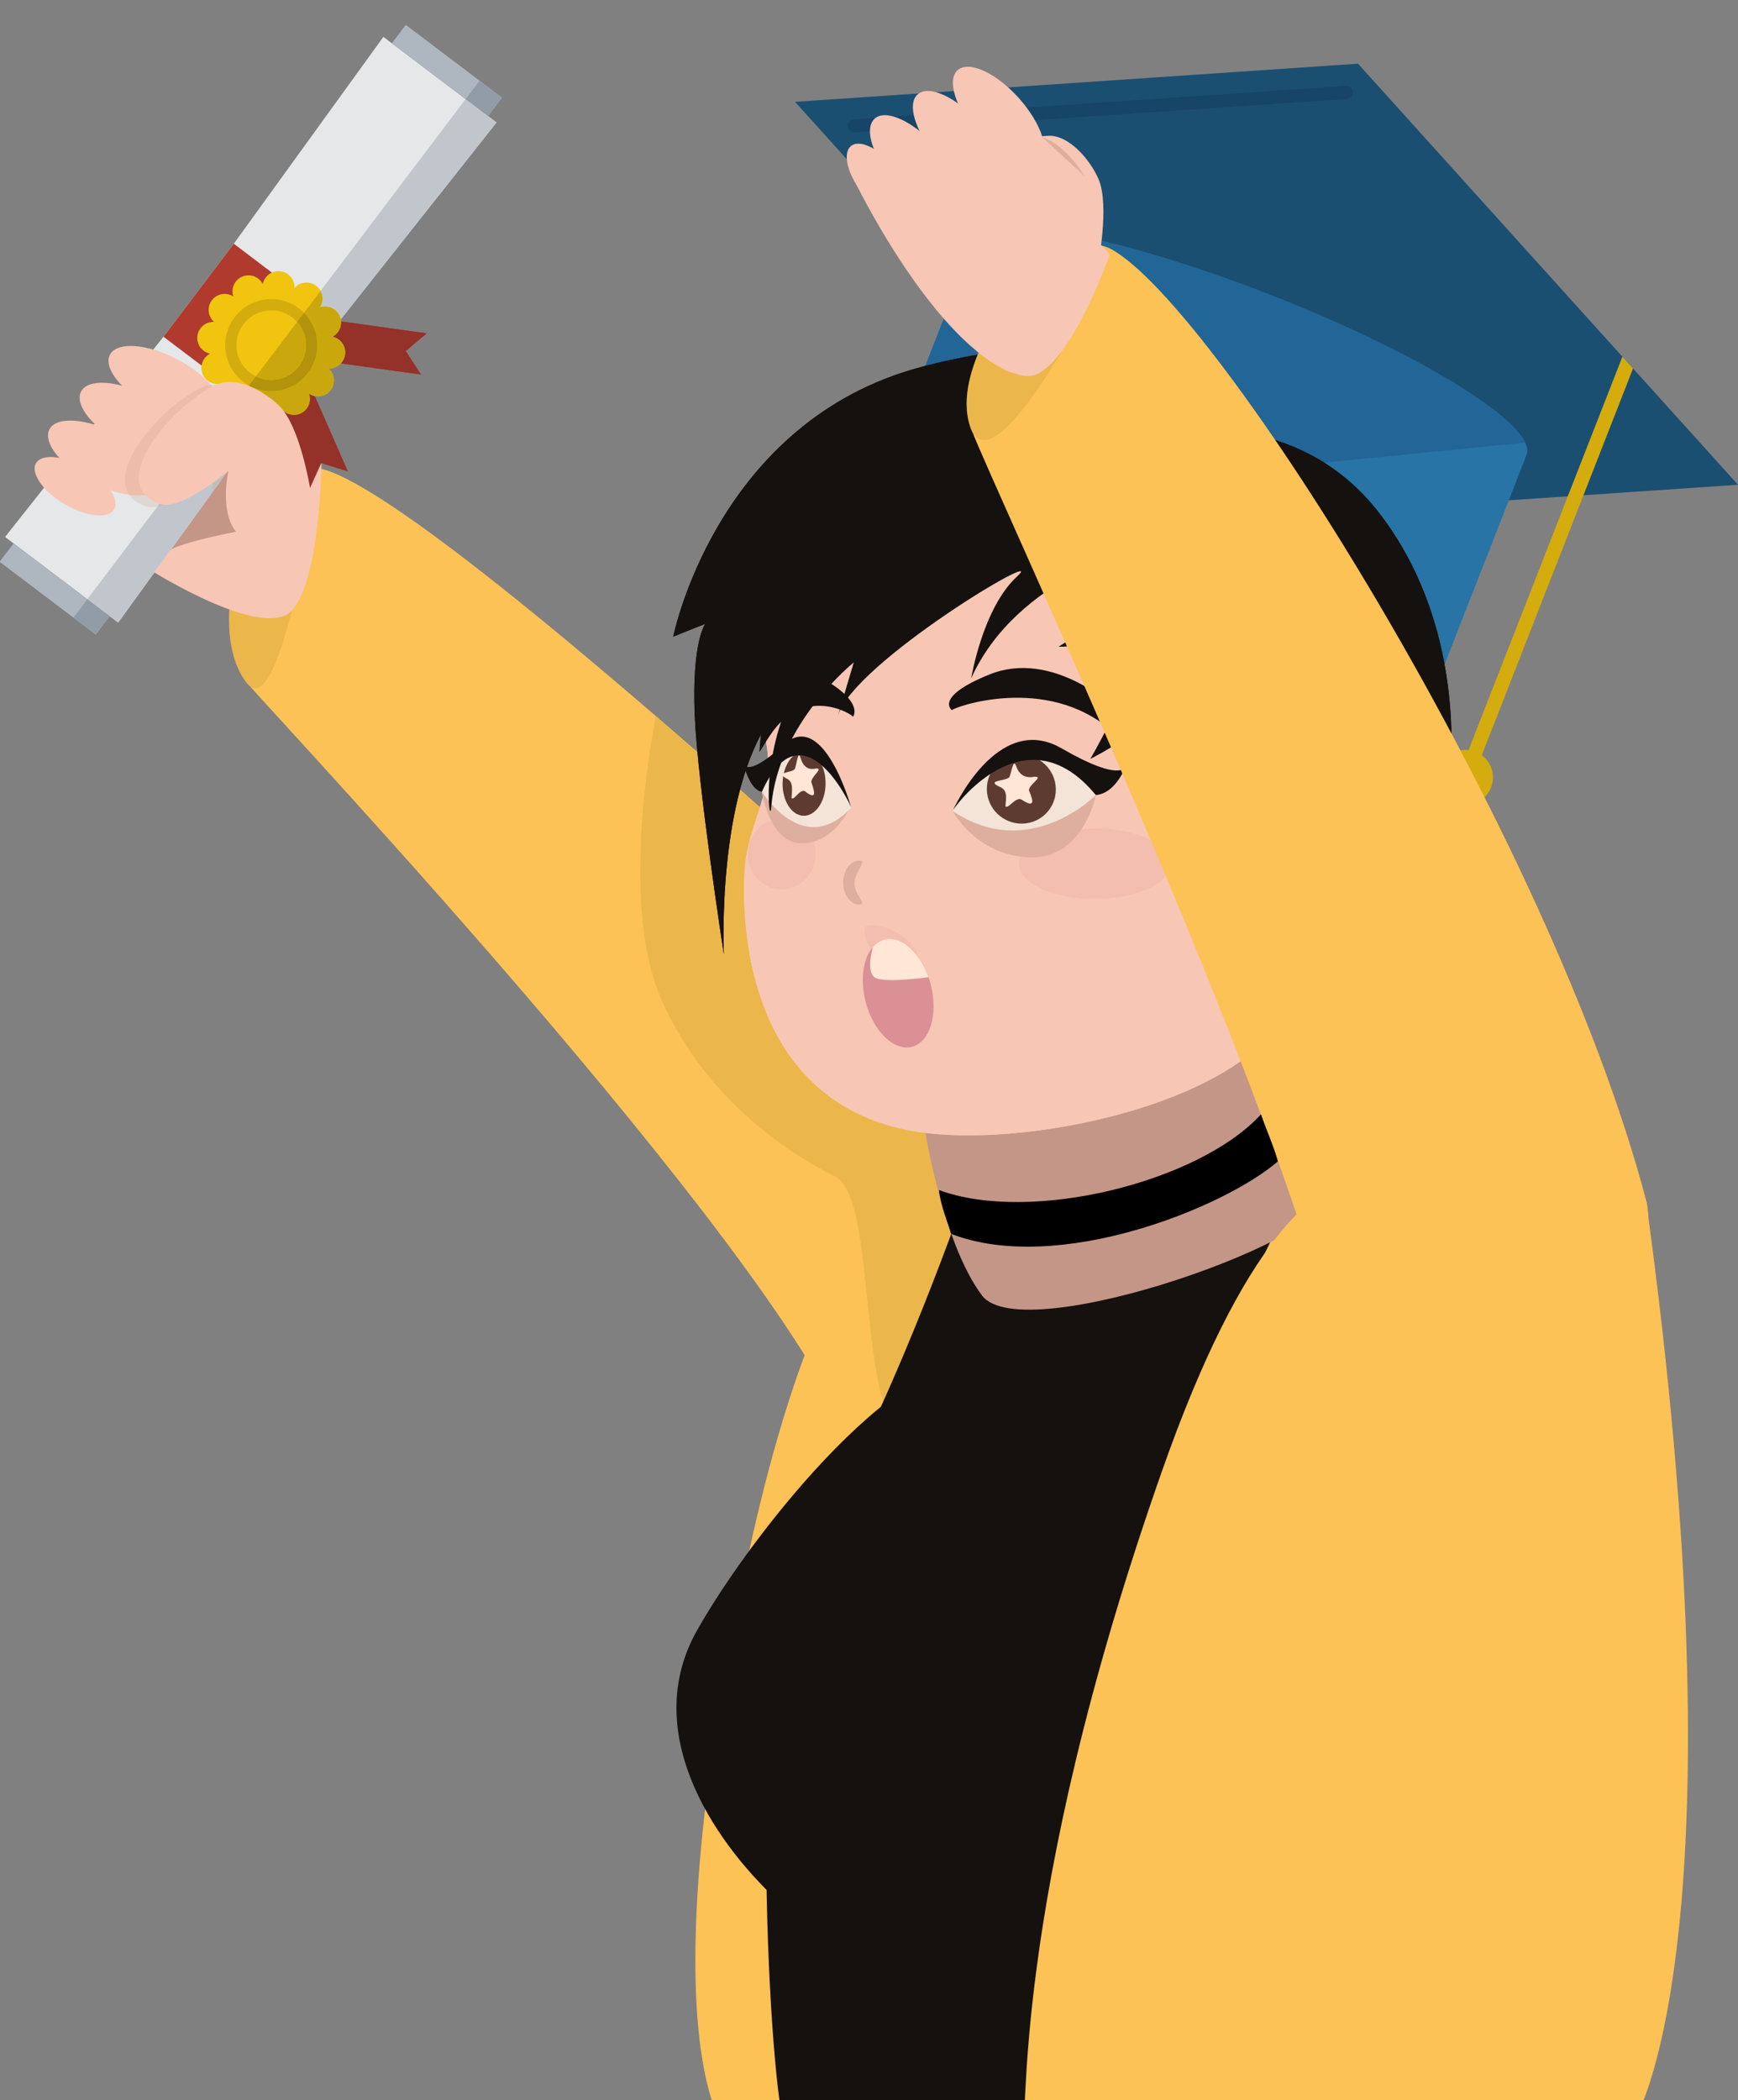 <?xml version="1.0" encoding="UTF-8" standalone="no"?>
<!-- Created with Inkscape (http://www.inkscape.org/) -->

<svg
   xmlns:dc="http://purl.org/dc/elements/1.1/"
   xmlns:cc="http://creativecommons.org/ns#"
   xmlns:rdf="http://www.w3.org/1999/02/22-rdf-syntax-ns#"
   xmlns:svg="http://www.w3.org/2000/svg"
   xmlns="http://www.w3.org/2000/svg"
   xmlns:sodipodi="http://sodipodi.sourceforge.net/DTD/sodipodi-0.dtd"
   xmlns:inkscape="http://www.inkscape.org/namespaces/inkscape"
   width="2554.189"
   height="3085.639"
   viewBox="0 0 675.795 816.409"
   version="1.1"
   id="svg7132"
   inkscape:version="0.92.5 (2060ec1f9f, 2020-04-08)"
   sodipodi:docname="education.svg">
  <rect x="0" y="0" width="675.795" height="816.409" fill="#808080" stroke="none"/>
  <defs
     id="defs7126" />
  <sodipodi:namedview
     id="base"
     pagecolor="#ffffff"
     bordercolor="#666666"
     borderopacity="1.0"
     inkscape:pageopacity="0.0"
     inkscape:pageshadow="2"
     inkscape:zoom="0.24748737"
     inkscape:cx="1411.1537"
     inkscape:cy="1519.0104"
     inkscape:document-units="mm"
     inkscape:current-layer="layer1"
     showgrid="false"
     units="px"
     inkscape:window-width="1914"
     inkscape:window-height="1045"
     inkscape:window-x="6"
     inkscape:window-y="0"
     inkscape:window-maximized="0"
     fit-margin-top="0"
     fit-margin-left="0"
     fit-margin-right="0"
     fit-margin-bottom="0" />
  <g
     inkscape:label="Layer 1"
     inkscape:groupmode="layer"
     id="layer1"
     transform="translate(235.92,156.775)">
    <path
       style="fill:#fcc255;fill-opacity:1;stroke:none;stroke-width:0.265px;stroke-linecap:butt;stroke-linejoin:miter;stroke-opacity:1"
       d="m 145.349,299.332 c 0,0 -53.17,-30.231 -91.941,156.085 -38.487,184.951 -6.414,217.023 -6.414,217.023 L 336.714,660.68 c 0,0 32.137,-209.056 -47.007,-349.881 -79.144,-140.826 -144.358,-11.467 -144.358,-11.467 z"
       id="path5317-9"
       inkscape:connector-curvature="0"
       sodipodi:nodetypes="csccsc" />
    <g
       id="g5054"
       transform="translate(0,19.579)">
      <path
         inkscape:connector-curvature="0"
         id="path50"
         style="fill:#1b4f72;fill-opacity:1;fill-rule:nonzero;stroke:none;stroke-width:0.102"
         d="m 439.876,12.098 -60.092,4.072 -6.091,0.411 L 220.966,26.934 73.201,-136.764 l 218.91,-14.836 102.813,113.906 4.139,4.578 40.813,45.214" />
      <path
         inkscape:connector-curvature="0"
         id="path52"
         style="fill:#164568;fill-opacity:1;fill-rule:nonzero;stroke:none;stroke-width:0.102"
         d="m 95.247,-125.049 c -0.894,-0.35 -1.554,-1.191 -1.624,-2.213 -0.095,-1.411 0.972,-2.633 2.383,-2.728 l 191.472,-12.977 c 0.389,-0.027 0.764,0.035 1.105,0.168 0.894,0.35 1.554,1.192 1.622,2.214 0.097,1.411 -0.969,2.633 -2.382,2.728 L 96.352,-124.879 c -0.39,0.027 -0.764,-0.036 -1.105,-0.169" />
      <path
         inkscape:connector-curvature="0"
         id="path54"
         style="fill:#2874a6;fill-opacity:1;fill-rule:nonzero;stroke:none;stroke-width:0.102"
         d="M 357.65,0.483 317.104,104.14 c 0,0 -24.889,-18.657 -45.908,-26.845 -25.644,-9.976 -62.635,-15.612 -62.635,-15.612 0,0 -27.566,-19.627 -50.773,-28.748 -18.129,-7.113 -43.232,-11.048 -52.002,-12.278 -0.844,-0.121 -1.537,-0.205 -2.049,-0.274 -0.628,-0.081 -1.005,-0.129 -1.099,-0.144 l -0.022,9.8e-4 40.546,-103.657 c 4.348,-11.115 55.891,-1.348 115.118,21.819 35.576,13.916 65.834,29.503 83.386,42.143 8.113,5.835 13.513,11.039 15.459,15.177 0.858,1.799 1.055,3.405 0.525,4.76" />
      <path
         inkscape:connector-curvature="0"
         id="path56"
         style="fill:#d3dfe8;fill-opacity:1;fill-rule:nonzero;stroke:none;stroke-width:0.102"
         d="m 104.104,20.823 -0.367,-0.44 v 0 c 0.512,0.069 1.205,0.152 2.049,0.274 v 0 l -1.682,0.167" />
      <path
         inkscape:connector-curvature="0"
         id="path58"
         style="fill:#216697;fill-opacity:1;fill-rule:nonzero;stroke:none;stroke-width:0.102"
         d="m 103.737,20.383 -0.808,-0.943 40.233,-102.856 c 4.348,-11.115 55.891,-1.348 115.118,21.819 35.576,13.916 65.834,29.503 83.386,42.143 8.113,5.835 13.513,11.039 15.459,15.177 l -251.339,24.933 v 0 c -0.844,-0.121 -1.537,-0.205 -2.049,-0.274 v 0" />
      <path
         inkscape:connector-curvature="0"
         id="path60"
         style="fill:#d4ac0d;fill-opacity:1;fill-rule:nonzero;stroke:none;stroke-width:0.102"
         d="m 399.063,-33.116 -62.576,159.975 -5.143,-2.012 63.579,-162.542 4.139,4.578" />
      <path
         inkscape:connector-curvature="0"
         id="path62"
         style="fill:#f1c40f;fill-opacity:1;fill-rule:nonzero;stroke:none;stroke-width:0.102"
         d="m 340.693,128.504 -13.554,-5.302 -29.33,60.923 0.131,0.051 c -2.467,6.306 0.645,13.416 6.951,15.883 6.305,2.466 13.415,-0.645 15.882,-6.952 l 0.131,0.051 19.79,-64.654" />
      <path
         inkscape:connector-curvature="0"
         id="path64"
         style="fill:#d4ac0d;fill-opacity:1;fill-rule:nonzero;stroke:none;stroke-width:0.102"
         d="m 343.869,129.747 c -2.15,5.497 -8.348,8.21 -13.846,6.06 -5.498,-2.151 -8.211,-8.349 -6.061,-13.846 2.15,-5.497 8.349,-8.212 13.847,-6.061 5.497,2.15 8.209,8.35 6.059,13.848" />
    </g>
    <path
       style="fill:#fcc255;fill-opacity:1;stroke:none;stroke-width:0.265px;stroke-linecap:butt;stroke-linejoin:miter;stroke-opacity:1"
       d="m 212.423,297.68 c 0,0 -278.927,-266.114 -325.06,-272.521 -27.214,-3.78 -39.31,69.17 -27.214,83.533 C -127.756,123.055 83.477,346.722 97.585,412.929 115.3,496.066 212.423,297.68 212.423,297.68 Z"
       id="path4990"
       inkscape:connector-curvature="0"
       sodipodi:nodetypes="csssc" />
    <path
       style="fill:#ecb74a;fill-opacity:1;stroke:none;stroke-width:0.265px;stroke-linecap:butt;stroke-linejoin:miter;stroke-opacity:1"
       d="m 19.094,121.597 c -3.561,18.679 -12.816,76.764 2.288,110.524 18.174,40.625 52.385,60.938 67.352,68.421 14.967,7.484 9.622,73.766 22.451,97.286 12.829,23.52 41.108,-24.764 41.108,-24.764 l 60.131,-75.384 c 0,0 -102.366,-97.661 -193.329,-176.083 z"
       id="path5378"
       inkscape:connector-curvature="0"
       sodipodi:nodetypes="cscsccc" />
    <path
       style="fill:#15110e;fill-opacity:1;stroke:none;stroke-width:0.265px;stroke-linecap:butt;stroke-linejoin:miter;stroke-opacity:1"
       d="m 273.684,295.197 c 0,0 -93.01,166.776 -89.803,312.171 46.362,90.353 -111.216,76.01 -115.46,59.868 C 62.007,637.302 54.523,470.526 78.043,441.661 101.562,412.796 134.704,320.855 134.704,320.855 Z"
       id="path5334"
       inkscape:connector-curvature="0"
       sodipodi:nodetypes="cccscc" />
    <path
       style="fill:#c49687;fill-opacity:1;stroke:none;stroke-width:0.265px;stroke-linecap:butt;stroke-linejoin:miter;stroke-opacity:1"
       d="m 123.22,279.537 c 0,0 6.804,46.113 22.679,67.28 15.875,21.167 141.818,-24.036 133.804,-40.066 -9.827,-19.655 -35.53,-68.792 -35.53,-68.792 z"
       id="path4988"
       inkscape:connector-curvature="0"
       sodipodi:nodetypes="csscc" />
    <path
       style="fill:#f7c6b4;fill-opacity:1;stroke:none;stroke-width:0.265px;stroke-linecap:butt;stroke-linejoin:miter;stroke-opacity:1"
       d="m 68.764,56.565 c -11.959,20.498 -13.915,43.504 -7.055,74.091 4.465,19.908 -6.865,31.375 -8.102,51.122 -1.195,19.087 0.076,87.546 62.676,100.619 44.233,9.237 136.636,-11.347 148.731,-49.145 12.095,-37.798 59.72,-89.202 37.798,-136.072 C 280.889,50.311 289.961,38.972 225.705,21.585 161.449,4.198 100.783,1.682 68.764,56.565 Z"
       id="path906"
       inkscape:connector-curvature="0"
       sodipodi:nodetypes="ssssssss" />
    <ellipse
       style="display:inline;opacity:0.147;fill:#db9095;fill-opacity:1;stroke:none;stroke-width:0.419;stroke-opacity:1;enable-background:new"
       id="path854-3-60"
       cx="189.744"
       cy="178.995"
       rx="29.47"
       ry="13.708" />
    <ellipse
       style="display:inline;opacity:0.147;fill:#db9095;fill-opacity:1;stroke:none;stroke-width:0.281;stroke-opacity:1;enable-background:new"
       id="path854-3-60-6"
       cx="68.036"
       cy="175.215"
       rx="13.217"
       ry="13.708" />
    <path
       style="fill:#deaf9e;fill-opacity:1;stroke:none;stroke-width:0.19px;stroke-linecap:butt;stroke-linejoin:miter;stroke-opacity:1"
       d="m 95.057,156.131 c 0,0 -5.799,14.489 -18.794,14.932 -12.995,0.443 -15.922,-20.072 -15.922,-20.072 0,0 21.522,15.45 34.716,5.14 z"
       id="path1081-3"
       inkscape:connector-curvature="0" />
    <path
       style="fill:#deaf9e;fill-opacity:1;stroke:none;stroke-width:0.265px;stroke-linecap:butt;stroke-linejoin:miter;stroke-opacity:1"
       d="m 134.488,158.506 c 0,0 9.303,17.489 30.15,18.024 20.847,0.535 25.543,-24.228 25.543,-24.228 0,0 -34.528,18.649 -55.693,6.204 z"
       id="path1081"
       inkscape:connector-curvature="0" />
    <path
       style="display:inline;fill:#f4e3d7;stroke:none;stroke-width:0.642px;stroke-linecap:butt;stroke-linejoin:miter;stroke-opacity:1;enable-background:new"
       d="m 60.341,150.991 c 0,0 16.055,26.289 34.716,6.204 C 90.993,140.862 69.63,116.539 60.341,150.991 Z"
       id="path1261-2-6"
       inkscape:connector-curvature="0"
       sodipodi:nodetypes="ccc" />
    <ellipse
       style="display:inline;fill:#5e3b31;fill-opacity:1;stroke:none;stroke-width:0.523;stroke-opacity:1;enable-background:new"
       id="path1263-2-7"
       cx="79.219"
       cy="146.022"
       rx="8.36"
       ry="12.502"
       transform="matrix(1,0.023,-0.017,1,0,0)" />
    <path
       style="fill:#15110e;fill-opacity:1;stroke:none;stroke-width:0.642px;stroke-linecap:butt;stroke-linejoin:miter;stroke-opacity:1;enable-background:new"
       d="m 95.057,157.196 c 0,-0.664 -18.943,-41.1 -34.716,-6.204 -4.919,-0.697 -7.256,-11.291 -7.256,-11.291 0,0 0.674,6.921 15.603,-6.904 15.658,-14.5 26.369,24.399 26.369,24.399 z"
       id="path1259-9-3"
       inkscape:connector-curvature="0"
       sodipodi:nodetypes="cccsc" />
    <path
       style="display:inline;fill:#f4e3d7;stroke:none;stroke-width:0.814px;stroke-linecap:butt;stroke-linejoin:miter;stroke-opacity:1;enable-background:new"
       d="m 190.181,152.302 c 0,0 -25.756,26.289 -55.693,6.204 6.52,-16.334 40.791,-40.657 55.693,-6.204 z"
       id="path1261-2-6-5"
       inkscape:connector-curvature="0"
       sodipodi:nodetypes="ccc" />
    <ellipse
       style="display:inline;fill:#5e3b31;fill-opacity:1;stroke:none;stroke-width:0.685;stroke-opacity:1;enable-background:new"
       id="path1263-2-7-6"
       cx="-157.398"
       cy="152.547"
       rx="13.409"
       ry="13.378"
       transform="matrix(-1,0.016,0.025,1,0,0)" />
    <path
       style="fill:#15110e;fill-opacity:1;stroke:none;stroke-width:0.814px;stroke-linecap:butt;stroke-linejoin:miter;stroke-opacity:1;enable-background:new"
       d="m 134.488,158.506 c -0.281,-0.367 27.753,-40.079 55.693,-6.204 7.892,-0.697 11.641,-11.291 11.641,-11.291 0,0 -1.082,6.921 -25.031,-6.904 -25.119,-14.5 -42.303,24.399 -42.303,24.399 z"
       id="path1259-9-3-9"
       inkscape:connector-curvature="0"
       sodipodi:nodetypes="cccsc" />
    <path
       style="opacity:0.491;fill:#c49687;fill-opacity:1;stroke:none;stroke-width:0.329;stroke-opacity:1;enable-background:new"
       d="m 96.328,186.637 c 0,4.714 5.282,8.22 1.848,8.22 -3.433,0 -6.217,-3.822 -6.217,-8.536 0,-4.714 2.783,-8.536 6.217,-8.536 3.433,0 -1.848,4.138 -1.848,8.852 z"
       id="path1646-1"
       inkscape:connector-curvature="0"
       sodipodi:nodetypes="sssss" />
    <path
       style="fill:#f3beb0;fill-opacity:1;stroke:none;stroke-width:0.265px;stroke-linecap:butt;stroke-linejoin:miter;stroke-opacity:1"
       d="m 103.166,212.878 c 0,0 -5.88,-8.82 -1.336,-9.889 4.544,-1.069 15.752,3.405 19.511,11.76 3.759,8.355 -18.175,-1.871 -18.175,-1.871 z"
       id="path1020"
       inkscape:connector-curvature="0" />
    <ellipse
       style="fill:#db9095;fill-opacity:1;stroke:none;stroke-width:0.265;stroke-opacity:1"
       id="path998"
       cx="53.157"
       cy="250.203"
       rx="13.096"
       ry="21.515"
       transform="rotate(-14.303)" />
    <path
       style="fill:#ffe6d5;fill-opacity:1;stroke:none;stroke-width:0.265px;stroke-linecap:butt;stroke-linejoin:miter;stroke-opacity:1"
       d="m 110.634,208.24 a 21.515,13.096 75.697 0 0 -2.627,0.227 21.515,13.096 75.697 0 0 -4.681,3.13 l -0.16,1.281 c 0,0 -2.138,7.484 0.802,10.156 2.705,2.459 18.585,0.415 21.132,0.07 a 21.515,13.096 75.697 0 0 -14.465,-14.865 z"
       id="path1000"
       inkscape:connector-curvature="0" />
    <path
       style="fill:#15110e;fill-opacity:1;stroke:none;stroke-width:0.595px;stroke-linecap:butt;stroke-linejoin:miter;stroke-opacity:1;enable-background:new"
       d="m 134.253,119.335 c -0.109,-0.977 36.598,-14.42 62.23,8.117 3.86,3.394 7.909,7.285 7.909,7.285 0,0 -0.624,-10.615 -3.746,-13.32 -3.011,-3.816 -27.49,-25.819 -51.802,-16.004 -21.878,8.832 -14.591,13.923 -14.591,13.923 z"
       id="path1471-7"
       inkscape:connector-curvature="0"
       sodipodi:nodetypes="csccsc" />
    <path
       style="fill:#15110e;fill-opacity:1;stroke:none;stroke-width:0.402px;stroke-linecap:butt;stroke-linejoin:miter;stroke-opacity:1;enable-background:new"
       d="m 95.74,121.895 c 0.056,-0.861 -18.944,-12.707 -32.212,7.153 -1.998,2.991 -4.094,6.419 -4.094,6.419 0,0 0.323,-9.354 1.939,-11.738 1.558,-3.363 14.229,-22.753 26.814,-14.104 11.324,7.783 7.552,12.269 7.552,12.269 z"
       id="path1471-7-0"
       inkscape:connector-curvature="0"
       sodipodi:nodetypes="csccsc" />
    <path
       style="fill:#ffe6d5;fill-opacity:1;stroke:none;stroke-width:1.079;stroke-miterlimit:4;stroke-dasharray:none;stroke-opacity:1"
       d="m 156.422,145.469 c -1.561,1.436 -8.846,1.068 -3.949,3.494 3.691,1.242 2.731,4.659 2.554,7.706 1.207,1.288 4.339,-4.599 6.794,-2.254 4.584,2.833 4.115,0.254 2.512,-3.54 -1.253,-2.093 6.04,-5.826 2.023,-5.712 -3.453,0.688 -5.838,-0.551 -7.071,-3.871 -1.317,-4.158 -2.054,3.553 -2.863,4.177 z"
       id="path1061"
       inkscape:connector-curvature="0" />
    <path
       style="fill:#ffe6d5;fill-opacity:1;stroke:none;stroke-width:0.989;stroke-miterlimit:4;stroke-dasharray:none;stroke-opacity:1"
       d="m 73.027,142.267 c -1.312,1.436 -7.436,1.068 -3.32,3.494 3.102,1.242 2.296,4.659 2.147,7.706 1.014,1.288 3.647,-4.599 5.712,-2.254 3.853,2.833 3.459,0.254 2.112,-3.54 -1.053,-2.093 5.078,-5.826 1.701,-5.712 -2.902,0.688 -4.907,-0.551 -5.944,-3.871 -1.107,-4.158 -1.727,3.553 -2.407,4.177 z"
       id="path1061-9"
       inkscape:connector-curvature="0" />
    <path
       style="fill:#15110e;fill-opacity:1;stroke:none;stroke-width:0.524px;stroke-linecap:butt;stroke-linejoin:miter;stroke-opacity:1;enable-background:new"
       d="m 177.459,-21.23 c -18.135,-1.641 -46.071,4.326 -59.187,8.251 C 41.962,9.858 25.864,90.73 25.864,90.73 c 0,0 7.974,-3.275 12.43,-4.946 0,0 -5.269,6.933 -4.075,35.582 1.114,26.736 11.312,92.826 11.312,92.826 0,0 -2.956,-62.749 18.767,-92.27 2.201,-2.991 5.069,-6.3 8.493,-9.827 -13.292,25.377 -9.452,53.255 -8.819,44.919 2.483,-32.676 32.075,-56.258 32.075,-56.258 l -6.128,20.61 c 6.127,-20.609 82.993,-66.284 69.625,-54.029 -13.368,12.254 -17.823,39.547 -17.823,39.547 17.824,-39.547 66.84,-51.245 66.84,-51.245 -2.228,20.609 -32.863,38.991 -32.863,38.991 19.331,0.21 32.863,-13.368 32.863,-13.368 -3.899,19.495 -18.663,32.374 -3.898,19.494 -1.671,11.697 -16.616,37.491 -16.616,37.491 0,0 31.3,-15.486 42.284,-36.189 3.75,-7.068 -9.646,43.586 -9.646,43.586 0,0 16.056,-11.487 17.01,-29.606 8.786,26.278 22.833,48.669 22.833,48.669 v 0 c 0.004,21.95 -6.849,43.552 -6.849,43.552 0,0 7.798,-2.785 13.925,-14.482 3.637,-6.942 4.715,-25.619 4.997,-39.687 7.012,-8.85 13.659,-23.593 12.27,-47.205 -2.785,-47.345 -38.433,-69.069 -38.433,-69.069 0,0 -1.671,-9.469 -7.799,-13.925 -3.132,-2.278 21.412,-10.013 11.113,-11.642 C 240.497,0.758 214.121,-17.913 177.459,-21.23 Z"
       id="path1210-2"
       inkscape:connector-curvature="0"
       sodipodi:nodetypes="ssccscscsccsccccccscccccscscscs" />
    <path
       style="fill:#15110e;fill-opacity:1;stroke:none;stroke-width:0.265px;stroke-linecap:butt;stroke-linejoin:miter;stroke-opacity:1"
       d="m 210.155,11.93 c 0,0 54.894,-13.549 89.202,29.482 46.743,58.628 29.197,151.316 3.024,169.333 -25.914,17.839 -52.917,46.113 -52.917,46.113 L 270.631,128.347 228.34,22.26 Z"
       id="path4848"
       inkscape:connector-curvature="0"
       sodipodi:nodetypes="csscccc" />
    <ellipse
       style="fill:#f7c6b4;fill-opacity:1;stroke:none;stroke-width:1.079;stroke-miterlimit:4;stroke-dasharray:none;stroke-opacity:1"
       id="path4850"
       cx="289.631"
       cy="116.66"
       rx="21.004"
       ry="40.928"
       transform="rotate(12.509)" />
    <path
       sodipodi:nodetypes="ssssssss"
       inkscape:connector-curvature="0"
       id="path4942"
       d="m 68.764,56.565 c -11.959,20.498 -13.915,43.504 -7.055,74.091 4.465,19.908 -6.865,31.375 -8.102,51.122 -1.195,19.087 0.076,87.546 62.676,100.619 44.233,9.237 136.636,-11.347 148.731,-49.145 12.095,-37.798 59.72,-89.202 37.798,-136.072 C 280.889,50.311 289.961,38.972 225.705,21.585 161.449,4.198 100.783,1.682 68.764,56.565 Z"
       style="fill:#f7c6b4;fill-opacity:1;stroke:none;stroke-width:0.265px;stroke-linecap:butt;stroke-linejoin:miter;stroke-opacity:1" />
    <ellipse
       ry="13.708"
       rx="29.47"
       cy="178.995"
       cx="189.744"
       id="ellipse4944"
       style="display:inline;opacity:0.147;fill:#db9095;fill-opacity:1;stroke:none;stroke-width:0.419;stroke-opacity:1;enable-background:new" />
    <ellipse
       ry="13.708"
       rx="13.217"
       cy="175.215"
       cx="68.036"
       id="ellipse4946"
       style="display:inline;opacity:0.147;fill:#db9095;fill-opacity:1;stroke:none;stroke-width:0.281;stroke-opacity:1;enable-background:new" />
    <path
       inkscape:connector-curvature="0"
       id="path4948"
       d="m 95.057,156.131 c 0,0 -5.799,14.489 -18.794,14.932 -12.995,0.443 -15.922,-20.072 -15.922,-20.072 0,0 21.522,15.45 34.716,5.14 z"
       style="fill:#deaf9e;fill-opacity:1;stroke:none;stroke-width:0.19px;stroke-linecap:butt;stroke-linejoin:miter;stroke-opacity:1" />
    <path
       inkscape:connector-curvature="0"
       id="path4950"
       d="m 134.488,158.506 c 0,0 9.303,17.489 30.15,18.024 20.847,0.535 25.543,-24.228 25.543,-24.228 0,0 -34.528,18.649 -55.693,6.204 z"
       style="fill:#deaf9e;fill-opacity:1;stroke:none;stroke-width:0.265px;stroke-linecap:butt;stroke-linejoin:miter;stroke-opacity:1" />
    <path
       sodipodi:nodetypes="ccc"
       inkscape:connector-curvature="0"
       id="path4952"
       d="m 60.341,150.991 c 0,0 16.055,26.289 34.716,6.204 C 90.993,140.862 69.63,116.539 60.341,150.991 Z"
       style="display:inline;fill:#f4e3d7;stroke:none;stroke-width:0.642px;stroke-linecap:butt;stroke-linejoin:miter;stroke-opacity:1;enable-background:new" />
    <ellipse
       transform="matrix(1,0.023,-0.017,1,0,0)"
       ry="12.502"
       rx="8.36"
       cy="146.022"
       cx="79.219"
       id="ellipse4954"
       style="display:inline;fill:#5e3b31;fill-opacity:1;stroke:none;stroke-width:0.523;stroke-opacity:1;enable-background:new" />
    <path
       sodipodi:nodetypes="cccsc"
       inkscape:connector-curvature="0"
       id="path4956"
       d="m 95.057,157.196 c 0,-0.664 -18.943,-41.1 -34.716,-6.204 -4.919,-0.697 -7.256,-11.291 -7.256,-11.291 0,0 0.674,6.921 15.603,-6.904 15.658,-14.5 26.369,24.399 26.369,24.399 z"
       style="fill:#15110e;fill-opacity:1;stroke:none;stroke-width:0.642px;stroke-linecap:butt;stroke-linejoin:miter;stroke-opacity:1;enable-background:new" />
    <path
       sodipodi:nodetypes="ccc"
       inkscape:connector-curvature="0"
       id="path4958"
       d="m 190.181,152.302 c 0,0 -25.756,26.289 -55.693,6.204 6.52,-16.334 40.791,-40.657 55.693,-6.204 z"
       style="display:inline;fill:#f4e3d7;stroke:none;stroke-width:0.814px;stroke-linecap:butt;stroke-linejoin:miter;stroke-opacity:1;enable-background:new" />
    <ellipse
       transform="matrix(-1,0.016,0.025,1,0,0)"
       ry="13.378"
       rx="13.409"
       cy="152.547"
       cx="-157.398"
       id="ellipse4960"
       style="display:inline;fill:#5e3b31;fill-opacity:1;stroke:none;stroke-width:0.685;stroke-opacity:1;enable-background:new" />
    <path
       sodipodi:nodetypes="cccsc"
       inkscape:connector-curvature="0"
       id="path4962"
       d="m 134.488,158.506 c -0.281,-0.367 27.753,-40.079 55.693,-6.204 7.892,-0.697 11.641,-11.291 11.641,-11.291 0,0 -1.082,6.921 -25.031,-6.904 -25.119,-14.5 -42.303,24.399 -42.303,24.399 z"
       style="fill:#15110e;fill-opacity:1;stroke:none;stroke-width:0.814px;stroke-linecap:butt;stroke-linejoin:miter;stroke-opacity:1;enable-background:new" />
    <path
       sodipodi:nodetypes="sssss"
       inkscape:connector-curvature="0"
       id="path4964"
       d="m 96.328,186.637 c 0,4.714 5.282,8.22 1.848,8.22 -3.433,0 -6.217,-3.822 -6.217,-8.536 0,-4.714 2.783,-8.536 6.217,-8.536 3.433,0 -1.848,4.138 -1.848,8.852 z"
       style="opacity:0.491;fill:#c49687;fill-opacity:1;stroke:none;stroke-width:0.329;stroke-opacity:1;enable-background:new" />
    <path
       inkscape:connector-curvature="0"
       id="path4966"
       d="m 103.166,212.878 c 0,0 -5.88,-8.82 -1.336,-9.889 4.544,-1.069 15.752,3.405 19.511,11.76 3.759,8.355 -18.175,-1.871 -18.175,-1.871 z"
       style="fill:#f3beb0;fill-opacity:1;stroke:none;stroke-width:0.265px;stroke-linecap:butt;stroke-linejoin:miter;stroke-opacity:1" />
    <ellipse
       transform="rotate(-14.303)"
       ry="21.515"
       rx="13.096"
       cy="250.203"
       cx="53.157"
       id="ellipse4968"
       style="fill:#db9095;fill-opacity:1;stroke:none;stroke-width:0.265;stroke-opacity:1" />
    <path
       id="path4970"
       d="m 110.634,208.24 a 21.515,13.096 75.697 0 0 -2.627,0.227 21.515,13.096 75.697 0 0 -4.681,3.13 l -0.16,1.281 c 0,0 -2.138,7.484 0.802,10.156 2.705,2.459 18.585,0.415 21.132,0.07 a 21.515,13.096 75.697 0 0 -14.465,-14.865 z"
       style="fill:#ffe6d5;fill-opacity:1;stroke:none;stroke-width:0.265px;stroke-linecap:butt;stroke-linejoin:miter;stroke-opacity:1"
       inkscape:connector-curvature="0" />
    <path
       sodipodi:nodetypes="csccsc"
       inkscape:connector-curvature="0"
       id="path4972"
       d="m 134.253,119.335 c -0.109,-0.977 36.598,-14.42 62.23,8.117 3.86,3.394 7.909,7.285 7.909,7.285 0,0 -0.624,-10.615 -3.746,-13.32 -3.011,-3.816 -27.49,-25.819 -51.802,-16.004 -21.878,8.832 -14.591,13.923 -14.591,13.923 z"
       style="fill:#15110e;fill-opacity:1;stroke:none;stroke-width:0.595px;stroke-linecap:butt;stroke-linejoin:miter;stroke-opacity:1;enable-background:new" />
    <path
       sodipodi:nodetypes="csccsc"
       inkscape:connector-curvature="0"
       id="path4974"
       d="m 95.74,121.895 c 0.056,-0.861 -18.944,-12.707 -32.212,7.153 -1.998,2.991 -4.094,6.419 -4.094,6.419 0,0 0.323,-9.354 1.939,-11.738 1.558,-3.363 14.229,-22.753 26.814,-14.104 11.324,7.783 7.552,12.269 7.552,12.269 z"
       style="fill:#15110e;fill-opacity:1;stroke:none;stroke-width:0.402px;stroke-linecap:butt;stroke-linejoin:miter;stroke-opacity:1;enable-background:new" />
    <path
       inkscape:connector-curvature="0"
       id="path4976"
       d="m 156.422,145.469 c -1.561,1.436 -8.846,1.068 -3.949,3.494 3.691,1.242 2.731,4.659 2.554,7.706 1.207,1.288 4.339,-4.599 6.794,-2.254 4.584,2.833 4.115,0.254 2.512,-3.54 -1.253,-2.093 6.04,-5.826 2.023,-5.712 -3.453,0.688 -5.838,-0.551 -7.071,-3.871 -1.317,-4.158 -2.054,3.553 -2.863,4.177 z"
       style="fill:#ffe6d5;fill-opacity:1;stroke:none;stroke-width:1.079;stroke-miterlimit:4;stroke-dasharray:none;stroke-opacity:1" />
    <path
       inkscape:connector-curvature="0"
       id="path4978"
       d="m 73.027,142.267 c -1.312,1.436 -7.436,1.068 -3.32,3.494 3.102,1.242 2.296,4.659 2.147,7.706 1.014,1.288 3.647,-4.599 5.712,-2.254 3.853,2.833 3.459,0.254 2.112,-3.54 -1.053,-2.093 5.078,-5.826 1.701,-5.712 -2.902,0.688 -4.907,-0.551 -5.944,-3.871 -1.107,-4.158 -1.727,3.553 -2.407,4.177 z"
       style="fill:#ffe6d5;fill-opacity:1;stroke:none;stroke-width:0.989;stroke-miterlimit:4;stroke-dasharray:none;stroke-opacity:1" />
    <path
       sodipodi:nodetypes="ssccscscsccsccccccscccccscscscs"
       inkscape:connector-curvature="0"
       id="path4980"
       d="m 177.459,-21.23 c -18.135,-1.641 -46.071,4.326 -59.187,8.251 C 41.962,9.858 25.864,90.73 25.864,90.73 c 0,0 7.974,-3.275 12.43,-4.946 0,0 -5.269,6.933 -4.075,35.582 1.114,26.736 11.312,92.826 11.312,92.826 0,0 -2.956,-62.749 18.767,-92.27 2.201,-2.991 5.069,-6.3 8.493,-9.827 -13.292,25.377 -9.452,53.255 -8.819,44.919 2.483,-32.676 32.075,-56.258 32.075,-56.258 l -6.128,20.61 c 6.127,-20.609 82.993,-66.284 69.625,-54.029 -13.368,12.254 -17.823,39.547 -17.823,39.547 17.824,-39.547 66.84,-51.245 66.84,-51.245 -2.228,20.609 -32.863,38.991 -32.863,38.991 19.331,0.21 32.863,-13.368 32.863,-13.368 -3.899,19.495 -18.663,32.374 -3.898,19.494 -1.671,11.697 -16.616,37.491 -16.616,37.491 0,0 31.3,-15.486 42.284,-36.189 3.75,-7.068 -9.646,43.586 -9.646,43.586 0,0 16.056,-11.487 17.01,-29.606 8.786,26.278 22.833,48.669 22.833,48.669 v 0 c 0.004,21.95 -6.849,43.552 -6.849,43.552 0,0 7.798,-2.785 13.925,-14.482 3.637,-6.942 4.715,-25.619 4.997,-39.687 7.012,-8.85 13.659,-23.593 12.27,-47.205 -2.785,-47.345 -38.433,-69.069 -38.433,-69.069 0,0 -1.671,-9.469 -7.799,-13.925 -3.132,-2.278 21.412,-10.013 11.113,-11.642 C 240.497,0.758 214.121,-17.913 177.459,-21.23 Z"
       style="fill:#15110e;fill-opacity:1;stroke:none;stroke-width:0.524px;stroke-linecap:butt;stroke-linejoin:miter;stroke-opacity:1;enable-background:new" />
    <path
       sodipodi:nodetypes="csscccc"
       inkscape:connector-curvature="0"
       id="path4982"
       d="m 210.155,11.93 c 0,0 54.894,-13.549 89.202,29.482 46.743,58.628 29.197,151.316 3.024,169.333 -25.914,17.839 -52.917,46.113 -52.917,46.113 L 270.631,128.347 228.34,22.26 Z"
       style="fill:#15110e;fill-opacity:1;stroke:none;stroke-width:0.265px;stroke-linecap:butt;stroke-linejoin:miter;stroke-opacity:1" />
    <ellipse
       transform="rotate(12.509)"
       ry="40.928"
       rx="21.004"
       cy="116.66"
       cx="289.631"
       id="ellipse4984"
       style="fill:#f7c6b4;fill-opacity:1;stroke:none;stroke-width:1.079;stroke-miterlimit:4;stroke-dasharray:none;stroke-opacity:1" />
    <path
       style="fill:#15110e;fill-opacity:1;stroke:none;stroke-width:0.265px;stroke-linecap:butt;stroke-linejoin:miter;stroke-opacity:1"
       d="m 249.752,12.248 c 0,0 -4.068,-28.288 -44.133,-41.139 -40.065,-12.851 -68.036,-10.583 -77.107,-25.702 -9.071,-15.119 6.994,36.184 27.97,34.774 20.976,-1.41 53.673,31.75 53.673,31.75 L 228.34,22.26 Z"
       id="path4986"
       inkscape:connector-curvature="0" />
    <path
       style="fill:#ecb74a;fill-opacity:1;stroke:none;stroke-width:0.265px;stroke-linecap:butt;stroke-linejoin:miter;stroke-opacity:1"
       d="m -109.613,12.875 c 0,0 -14.363,-3.969 -24.19,17.954 -9.827,21.923 -20.411,59.909 -6.048,78.052 14.363,18.143 30.238,-96.006 30.238,-96.006 z"
       id="path5056"
       inkscape:connector-curvature="0"
       sodipodi:nodetypes="cssc" />
    <path
       style="fill:#c49687;fill-opacity:1;stroke:none;stroke-width:0.265px;stroke-linecap:butt;stroke-linejoin:miter;stroke-opacity:1"
       d="m -110.917,23.384 c 0,0 -23.787,-39.556 -43.03,-39.556 -19.243,0 -73.232,43.298 -25.123,68.956 48.109,25.658 56.661,27.796 56.661,27.796 z"
       id="path5058"
       inkscape:connector-curvature="0"
       sodipodi:nodetypes="csscc" />
    <g
       id="g5077"
       transform="matrix(1.222,-1.615,1.615,1.222,-664.224,-800.05)">
      <path
         inkscape:connector-curvature="0"
         id="path16"
         style="fill:#e5e7e9;fill-opacity:1;fill-rule:nonzero;stroke:none;stroke-width:0.035"
         d="m -86.914,423.272 v 27.234 l -48.179,-1.041 -0.445,-0.011 -0.374,-0.007 h -22.38 l -0.822,0.018 -48.179,1.041 v -27.234 l 49.001,1.058 h 22.38 l 48.997,-1.058" />
      <path
         inkscape:connector-curvature="0"
         id="path18"
         style="fill:#aeb6bf;fill-opacity:1;fill-rule:nonzero;stroke:none;stroke-width:0.035"
         d="m -86.914,448.464 h 4.434 v -23.149 h -4.434 z" />
      <path
         inkscape:connector-curvature="0"
         id="path20"
         style="fill:#aeb6bf;fill-opacity:1;fill-rule:nonzero;stroke:none;stroke-width:0.035"
         d="m -211.723,448.464 h 4.431 v -23.149 h -4.431 z" />
      <path
         inkscape:connector-curvature="0"
         id="path22"
         style="fill:#b03a2e;fill-opacity:1;fill-rule:nonzero;stroke:none;stroke-width:0.035"
         d="m -145.295,446.216 -0.176,0.318 -0.42,0.751 -0.663,1.185 -0.547,0.977 -0.656,1.178 -2.103,3.764 -7.68,13.751 -1.827,-5.059 -5.144,1.168 7.68,-13.751 0.589,-1.051 1.626,-2.914 0.018,-0.032 v -0.004 l 1.266,-2.265 0.646,-1.154 0.423,-0.758 1.358,0.758 5.013,2.801 0.596,0.335" />
      <path
         inkscape:connector-curvature="0"
         id="path24"
         style="fill:#b03a2e;fill-opacity:1;fill-rule:nonzero;stroke:none;stroke-width:0.035"
         d="m -127.275,464.25 -5.144,-1.168 -1.827,5.059 -7.571,-13.557 -2.455,-4.396 -0.413,-0.741 -0.663,-1.189 -0.543,-0.974 -0.423,-0.751 -0.176,-0.318 0.6,-0.335 5.009,-2.801 0.377,-0.212 0.981,-0.547 0.423,0.758 0.55,0.981 v 0.004 l 1.379,2.469 1.259,2.254 0.374,0.667 0.162,0.293 8.1,14.503" />
      <path
         inkscape:connector-curvature="0"
         id="path26"
         style="fill:#b03a2e;fill-opacity:1;fill-rule:nonzero;stroke:none;stroke-width:0.035"
         d="m -158.29,449.447 h 22.377 v -25.115 h -22.377 z" />
      <path
         inkscape:connector-curvature="0"
         id="path28"
         style="fill:#f1c40f;fill-opacity:1;fill-rule:nonzero;stroke:none;stroke-width:0.035"
         d="m -132.81,441.813 c 0,0.452 -0.095,0.879 -0.272,1.267 -0.452,0.998 -1.422,1.714 -2.568,1.803 0.596,0.409 1.012,0.998 1.206,1.651 0.236,0.783 0.162,1.658 -0.279,2.424 -0.106,0.183 -0.229,0.356 -0.37,0.508 -0.085,0.102 -0.18,0.194 -0.282,0.282 -0.907,0.783 -2.219,0.988 -3.341,0.452 0.684,1.436 0.162,3.182 -1.238,3.99 -0.586,0.339 -1.238,0.462 -1.863,0.395 -0.871,-0.092 -1.69,-0.554 -2.215,-1.319 -0.123,1.591 -1.45,2.84 -3.069,2.84 -1.21,0 -2.254,-0.699 -2.759,-1.714 -0.173,-0.342 -0.279,-0.723 -0.31,-1.125 -0.9,1.316 -2.674,1.736 -4.075,0.924 -1.404,-0.808 -1.926,-2.554 -1.242,-3.99 -0.43,0.205 -0.889,0.303 -1.344,0.3 -0.857,-0.007 -1.697,-0.37 -2.282,-1.034 -0.134,-0.152 -0.258,-0.321 -0.363,-0.504 -0.445,-0.766 -0.519,-1.644 -0.279,-2.427 0.194,-0.653 0.607,-1.242 1.203,-1.651 -1.147,-0.088 -2.117,-0.804 -2.568,-1.803 -0.176,-0.388 -0.272,-0.815 -0.272,-1.267 0,-1.619 1.252,-2.945 2.84,-3.069 -1.316,-0.9 -1.736,-2.674 -0.928,-4.078 0.293,-0.508 0.709,-0.9 1.189,-1.161 0.847,-0.459 1.891,-0.515 2.808,-0.078 -0.688,-1.436 -0.166,-3.182 1.235,-3.99 1.404,-0.811 3.179,-0.392 4.078,0.924 0.123,-1.591 1.45,-2.84 3.069,-2.84 1.619,0 2.946,1.249 3.069,2.84 0.9,-1.316 2.674,-1.736 4.075,-0.928 1.404,0.811 1.926,2.558 1.242,3.993 0.917,-0.437 1.958,-0.381 2.805,0.078 0.479,0.261 0.893,0.653 1.185,1.161 0.811,1.404 0.392,3.179 -0.921,4.078 1.587,0.123 2.836,1.45 2.836,3.069" />
      <path
         inkscape:connector-curvature="0"
         id="path30"
         style="fill:#d4ac0d;fill-opacity:1;fill-rule:nonzero;stroke:none;stroke-width:0.035"
         d="m -138.262,441.813 c 0,4.882 -3.957,8.84 -8.839,8.84 -4.882,0 -8.84,-3.957 -8.84,-8.84 0,-4.882 3.957,-8.839 8.84,-8.839 4.882,0 8.839,3.957 8.839,8.839" />
      <path
         inkscape:connector-curvature="0"
         id="path32"
         style="fill:#f1c40f;fill-opacity:1;fill-rule:nonzero;stroke:none;stroke-width:0.035"
         d="m -140.418,441.813 c 0,3.691 -2.992,6.684 -6.683,6.684 -3.691,0 -6.684,-2.993 -6.684,-6.684 0,-3.691 2.992,-6.683 6.684,-6.683 3.691,0 6.683,2.993 6.683,6.683" />
      <path
         inkscape:connector-curvature="0"
         id="path34"
         style="fill:#c0c6cc;fill-opacity:1;fill-rule:nonzero;stroke:none;stroke-width:0.035"
         d="m -86.914,450.506 -48.179,-1.041 c 0.141,-0.152 0.265,-0.325 0.37,-0.508 0.441,-0.766 0.515,-1.64 0.279,-2.424 -0.194,-0.653 -0.61,-1.242 -1.206,-1.651 1.147,-0.088 2.117,-0.804 2.568,-1.803 h 46.168 v 7.426 m -120.378,0 v -2.043 -5.383 h 46.172 c 0.452,0.998 1.422,1.714 2.568,1.803 -0.596,0.409 -1.009,0.998 -1.203,1.651 -0.24,0.783 -0.166,1.662 0.279,2.427 0.106,0.183 0.229,0.353 0.363,0.504 l -48.179,1.041" />
      <path
         inkscape:connector-curvature="0"
         id="path36"
         style="fill:#929ca7;fill-opacity:1;fill-rule:nonzero;stroke:none;stroke-width:0.035"
         d="m -86.914,448.464 h 4.434 v -5.383 h -4.434 z" />
      <path
         inkscape:connector-curvature="0"
         id="path38"
         style="fill:#929ca7;fill-opacity:1;fill-rule:nonzero;stroke:none;stroke-width:0.035"
         d="m -211.723,448.464 h 4.431 v -5.383 h -4.431 z" />
      <path
         inkscape:connector-curvature="0"
         id="path42"
         style="fill:#943128;fill-opacity:1;fill-rule:nonzero;stroke:none;stroke-width:0.035"
         d="m -134.246,468.142 -7.571,-13.557 c 0.109,0.012 0.218,0.018 0.328,0.018 0.521,0 1.051,-0.133 1.535,-0.413 1.401,-0.808 1.923,-2.554 1.238,-3.99 0.424,0.202 0.874,0.299 1.32,0.299 0.735,0 1.456,-0.263 2.021,-0.751 v 0 0 l 8.1,14.503 -5.144,-1.168 -1.827,5.059" />
      <path
         inkscape:connector-curvature="0"
         id="path44"
         style="fill:#caa80d;fill-opacity:1;fill-rule:nonzero;stroke:none;stroke-width:0.035"
         d="m -147.101,456.105 c -1.21,0 -2.254,-0.699 -2.759,-1.714 v 0 c -0.173,-0.342 -0.279,-0.723 -0.31,-1.125 -0.588,0.861 -1.552,1.338 -2.539,1.338 -0.522,0 -1.051,-0.133 -1.536,-0.414 -1.404,-0.808 -1.926,-2.554 -1.242,-3.99 -0.422,0.201 -0.872,0.3 -1.319,0.3 -0.008,0 -0.017,0 -0.025,0 v 0 c -0.857,-0.007 -1.697,-0.37 -2.282,-1.034 v 0 c -0.134,-0.152 -0.258,-0.321 -0.363,-0.504 -0.445,-0.766 -0.519,-1.644 -0.279,-2.427 0.194,-0.653 0.607,-1.242 1.203,-1.651 -1.147,-0.088 -2.117,-0.804 -2.568,-1.803 h 5.27 c 0.615,4.282 4.298,7.573 8.75,7.573 4.452,0 8.135,-3.291 8.749,-7.573 h 5.27 c -0.452,0.998 -1.422,1.714 -2.568,1.803 0.596,0.409 1.012,0.998 1.206,1.651 0.236,0.783 0.162,1.658 -0.279,2.424 -0.106,0.183 -0.229,0.356 -0.37,0.508 v 0 c -0.085,0.102 -0.18,0.194 -0.282,0.282 v 0 c -0.564,0.488 -1.286,0.751 -2.021,0.751 -0.446,0 -0.896,-0.097 -1.32,-0.299 0.684,1.436 0.162,3.182 -1.238,3.99 -0.484,0.279 -1.013,0.413 -1.535,0.413 -0.11,0 -0.219,-0.006 -0.328,-0.018 v 0 c -0.871,-0.092 -1.69,-0.554 -2.215,-1.319 -0.123,1.591 -1.45,2.84 -3.069,2.84" />
      <path
         inkscape:connector-curvature="0"
         id="path46"
         style="fill:#b2930b;fill-opacity:1;fill-rule:nonzero;stroke:none;stroke-width:0.035"
         d="m -147.101,450.653 c -4.452,0 -8.135,-3.291 -8.75,-7.573 h 2.186 c 0.592,3.085 3.306,5.417 6.564,5.417 3.258,0 5.971,-2.332 6.563,-5.417 h 2.186 c -0.615,4.282 -4.298,7.573 -8.749,7.573" />
      <path
         inkscape:connector-curvature="0"
         id="path48"
         style="fill:#caa80d;fill-opacity:1;fill-rule:nonzero;stroke:none;stroke-width:0.035"
         d="m -147.101,448.497 c -3.258,0 -5.972,-2.332 -6.564,-5.417 h 13.127 c -0.592,3.085 -3.306,5.417 -6.563,5.417" />
      <path
         inkscape:connector-curvature="0"
         id="path40"
         style="fill:#943128;fill-opacity:1;fill-rule:nonzero;stroke:none;stroke-width:0.035"
         d="m -157.54,468.142 -1.827,-5.059 -5.144,1.168 7.68,-13.751 v 0 0 c 0.008,0 0.017,0 0.025,0 0.447,0 0.897,-0.099 1.319,-0.3 -0.684,1.436 -0.162,3.182 1.242,3.99 0.484,0.28 1.014,0.414 1.536,0.414 0.987,0 1.951,-0.477 2.539,-1.338 0.032,0.402 0.138,0.783 0.31,1.125 l -7.68,13.751" />
    </g>
    <ellipse
       style="fill:#f7c6b4;fill-opacity:1;stroke:none;stroke-width:1.079;stroke-miterlimit:4;stroke-dasharray:none;stroke-opacity:1"
       id="path5140"
       cx="-155.848"
       cy="72.861"
       rx="24.054"
       ry="10.557"
       transform="rotate(27.629)" />
    <ellipse
       style="fill:#f7c6b4;fill-opacity:1;stroke:none;stroke-width:1.079;stroke-miterlimit:4;stroke-dasharray:none;stroke-opacity:1"
       id="path5140-6"
       cx="-159.162"
       cy="90.735"
       rx="24.054"
       ry="10.557"
       transform="rotate(27.629)" />
    <ellipse
       style="fill:#f7c6b4;fill-opacity:1;stroke:none;stroke-width:1.079;stroke-miterlimit:4;stroke-dasharray:none;stroke-opacity:1"
       id="path5140-1"
       cx="-163.237"
       cy="109.46"
       rx="24.054"
       ry="10.557"
       transform="rotate(27.629)"
       inkscape:transform-center-x="-11.75986"
       inkscape:transform-center-y="-15.768903" />
    <path
       style="opacity:0.206;fill:#c49687;fill-opacity:1;stroke:none;stroke-width:0.265px;stroke-linecap:butt;stroke-linejoin:miter;stroke-opacity:1"
       d="m -132.402,2.293 c -5.565,-5.757 -16.567,-11.919 -23.989,-8.914 -16.714,6.768 -45.029,39.054 -22.75,46.698 8.147,2.795 26.593,-12.829 26.593,-12.829 0,0 -4.475,19.983 6.014,26.192 30.699,18.175 26.554,-18.801 25.801,-19.396 0,0 -3.833,-23.644 -11.67,-31.751 z"
       id="path5079-7"
       inkscape:connector-curvature="0"
       sodipodi:nodetypes="ssscscs" />
    <path
       style="fill:#f7c6b4;fill-opacity:1;stroke:none;stroke-width:0.265px;stroke-linecap:butt;stroke-linejoin:miter;stroke-opacity:1"
       d="m -126.987,1.369 c -5.565,-5.757 -16.567,-11.919 -23.989,-8.914 -16.714,6.768 -45.029,39.054 -22.75,46.698 8.147,2.795 26.593,-12.829 26.593,-12.829 0,0 -4.475,19.983 6.014,26.192 30.699,18.175 26.554,-18.801 25.801,-19.396 0,0 -3.833,-23.644 -11.67,-31.751 z"
       id="path5079"
       inkscape:connector-curvature="0"
       sodipodi:nodetypes="ssscscs" />
    <path
       style="fill:#f7c6b4;fill-opacity:1;stroke:none;stroke-width:0.265px;stroke-linecap:butt;stroke-linejoin:miter;stroke-opacity:1"
       d="m -143.791,49.844 c 0,0 -25.123,4.811 -26.727,8.018 -1.604,3.207 -5.613,7.751 -5.613,7.751 0,0 42.763,26.727 53.721,14.967 10.958,-11.76 11.493,-57.196 11.493,-57.196 l -4.4,9.736 z"
       id="path5138"
       inkscape:connector-curvature="0" />
    <ellipse
       style="fill:#f7c6b4;fill-opacity:1;stroke:none;stroke-width:0.809;stroke-miterlimit:4;stroke-dasharray:none;stroke-opacity:1"
       id="path5140-8"
       cx="-172.446"
       cy="130.327"
       rx="17.617"
       ry="8.097"
       transform="matrix(0.87,0.494,-0.435,0.901,0,0)"
       inkscape:transform-center-x="-8.0696064"
       inkscape:transform-center-y="-8.752195" />
    <g
       id="g5315"
       transform="rotate(20.674,739.955,-1122.31)">
      <path
         sodipodi:nodetypes="sssss"
         inkscape:connector-curvature="0"
         id="path4990-9"
         d="M 931.408,336.203 C 846.599,216.917 652.481,70.089 606.349,63.682 579.134,59.902 568.544,134.569 580.639,148.932 592.735,163.295 804.168,368.533 846.074,444.74 887.032,519.225 958.076,373.711 931.408,336.203 Z"
         style="fill:#fcc255;fill-opacity:1;stroke:none;stroke-width:0.265px;stroke-linecap:butt;stroke-linejoin:miter;stroke-opacity:1" />
      <path
         sodipodi:nodetypes="cssc"
         inkscape:connector-curvature="0"
         id="path5056-2"
         d="m 602.423,106.455 c 0,0 -7.414,-59.026 -17.241,-37.104 -9.827,21.923 -20.411,59.909 -6.048,78.052 14.363,18.143 23.289,-40.948 23.289,-40.948 z"
         style="fill:#ecb74a;fill-opacity:1;stroke:none;stroke-width:0.265px;stroke-linecap:butt;stroke-linejoin:miter;stroke-opacity:1" />
      <ellipse
         transform="rotate(27.629)"
         ry="10.557"
         rx="24.054"
         cy="-226.435"
         cx="499.016"
         id="path5140-2"
         style="fill:#f7c6b4;fill-opacity:1;stroke:none;stroke-width:1.079;stroke-miterlimit:4;stroke-dasharray:none;stroke-opacity:1" />
      <ellipse
         transform="rotate(27.629)"
         ry="10.557"
         rx="24.054"
         cy="-208.561"
         cx="495.702"
         id="path5140-6-8"
         style="fill:#f7c6b4;fill-opacity:1;stroke:none;stroke-width:1.079;stroke-miterlimit:4;stroke-dasharray:none;stroke-opacity:1" />
      <ellipse
         inkscape:transform-center-y="-15.768903"
         inkscape:transform-center-x="-11.75986"
         transform="rotate(27.629)"
         ry="10.557"
         rx="24.054"
         cy="-189.836"
         cx="491.626"
         id="path5140-1-9"
         style="fill:#f7c6b4;fill-opacity:1;stroke:none;stroke-width:1.079;stroke-miterlimit:4;stroke-dasharray:none;stroke-opacity:1" />
      <path
         sodipodi:nodetypes="ssscscs"
         inkscape:connector-curvature="0"
         id="path5079-3"
         d="m 591.999,39.892 c -5.565,-5.757 -16.567,-11.919 -23.989,-8.914 -16.714,6.769 -45.029,39.054 -22.75,46.698 8.147,2.795 26.593,-12.829 26.593,-12.829 0,0 -4.475,19.983 6.014,26.192 30.699,18.175 26.554,-18.801 25.801,-19.396 0,0 -3.833,-23.644 -11.67,-31.751 z"
         style="fill:#f7c6b4;fill-opacity:1;stroke:none;stroke-width:0.265px;stroke-linecap:butt;stroke-linejoin:miter;stroke-opacity:1" />
      <path
         sodipodi:nodetypes="cccsccc"
         inkscape:connector-curvature="0"
         id="path5138-6"
         d="m 575.194,88.366 c 0,0 -25.123,4.811 -26.727,8.018 -1.604,3.207 -5.613,7.751 -5.613,7.751 0,0 42.763,26.727 53.721,14.967 10.958,-11.76 9.889,-53.454 9.889,-53.454 l -10.013,-4.696 z"
         style="fill:#f7c6b4;fill-opacity:1;stroke:none;stroke-width:0.265px;stroke-linecap:butt;stroke-linejoin:miter;stroke-opacity:1" />
      <ellipse
         inkscape:transform-center-y="-8.752195"
         inkscape:transform-center-x="-8.0696064"
         transform="matrix(0.87,0.494,-0.435,0.901,0,0)"
         ry="8.097"
         rx="17.617"
         cy="-191.852"
         cx="493.299"
         id="path5140-8-1"
         style="fill:#f7c6b4;fill-opacity:1;stroke:none;stroke-width:0.809;stroke-miterlimit:4;stroke-dasharray:none;stroke-opacity:1" />
      <path
         sodipodi:nodetypes="csccccc"
         inkscape:connector-curvature="0"
         id="path5301"
         d="m 503.269,73.829 c 0,0 47.307,45.169 81.25,48.376 20.666,1.953 -9.324,-33.839 -9.324,-33.839 l 11.389,-47.551 -43.492,-1.464 -30.201,32.072 z"
         style="fill:#f7c6b4;fill-opacity:1;stroke:none;stroke-width:0.265px;stroke-linecap:butt;stroke-linejoin:miter;stroke-opacity:1" />
      <path
         inkscape:connector-curvature="0"
         id="path5303"
         d="m 565.83,32.416 20.753,8.4 c 0,0 -10.548,-8.778 -20.753,-8.4 z"
         style="fill:#deaf9e;fill-opacity:1;stroke:none;stroke-width:0.265px;stroke-linecap:butt;stroke-linejoin:miter;stroke-opacity:1" />
    </g>
    <path
       style="opacity:1;fill:#15110e;fill-opacity:1;stroke:none;stroke-width:1.079;stroke-miterlimit:4;stroke-dasharray:none;stroke-opacity:1"
       d="m 179.01,437.755 c 15.939,35.418 4.93,82.687 -26.13,112.195 -31.061,29.508 -59.345,57.359 -86.223,32.333 C 39.778,557.257 13.48,515.413 35.074,477.092 56.669,438.77 117.808,361.534 152.292,373.064 L 107.977,486.562 Z"
       id="path5360"
       inkscape:connector-curvature="0"
       sodipodi:nodetypes="csssccc" />
    <path
       style="fill:#fcc255;fill-opacity:1;stroke:none;stroke-width:0.265px;stroke-linecap:butt;stroke-linejoin:miter;stroke-opacity:1"
       d="m 330.345,318.717 c 0,0 -51.227,-83.303 -114.391,96.217 -60.237,171.2 -51.443,256.835 -54.523,256.579 l 239.675,-7.224 c 0,0 41.361,-74.496 3.038,-354.417 -148.952,-98.589 -73.799,8.845 -73.799,8.845 z"
       id="path5317"
       inkscape:connector-curvature="0"
       sodipodi:nodetypes="cscccc" />
    <path
       inkscape:connector-curvature="0"
       id="path4900-3"
       d="m 254.408,276.412 c -23.991,26.274 -89.338,42.618 -125.184,29.456 0.403,5.451 3.356,12.519 4.7,17.019 41.285,15.939 105.912,-9.965 127.054,-28.194 -1.687,-6.11 -4.463,-12.02 -6.57,-18.28 z"
       style="color:#000000;font-style:normal;font-variant:normal;font-weight:normal;font-stretch:normal;font-size:medium;line-height:normal;font-family:sans-serif;font-variant-ligatures:normal;font-variant-position:normal;font-variant-caps:normal;font-variant-numeric:normal;font-variant-alternates:normal;font-feature-settings:normal;text-indent:0;text-align:start;text-decoration:none;text-decoration-line:none;text-decoration-style:solid;text-decoration-color:#000000;letter-spacing:normal;word-spacing:normal;text-transform:none;writing-mode:lr-tb;direction:ltr;text-orientation:mixed;dominant-baseline:auto;baseline-shift:baseline;text-anchor:start;white-space:normal;shape-padding:0;clip-rule:nonzero;display:inline;overflow:visible;visibility:visible;opacity:1;isolation:auto;mix-blend-mode:normal;color-interpolation:sRGB;color-interpolation-filters:linearRGB;solid-color:#000000;solid-opacity:1;vector-effect:none;fill:#000000;fill-opacity:1;fill-rule:nonzero;stroke:none;stroke-width:12.468;stroke-linecap:butt;stroke-linejoin:miter;stroke-miterlimit:4;stroke-dasharray:none;stroke-dashoffset:0;stroke-opacity:1;color-rendering:auto;image-rendering:auto;shape-rendering:auto;text-rendering:auto;enable-background:accumulate"
       sodipodi:nodetypes="ccccc" />
  </g>
</svg>
